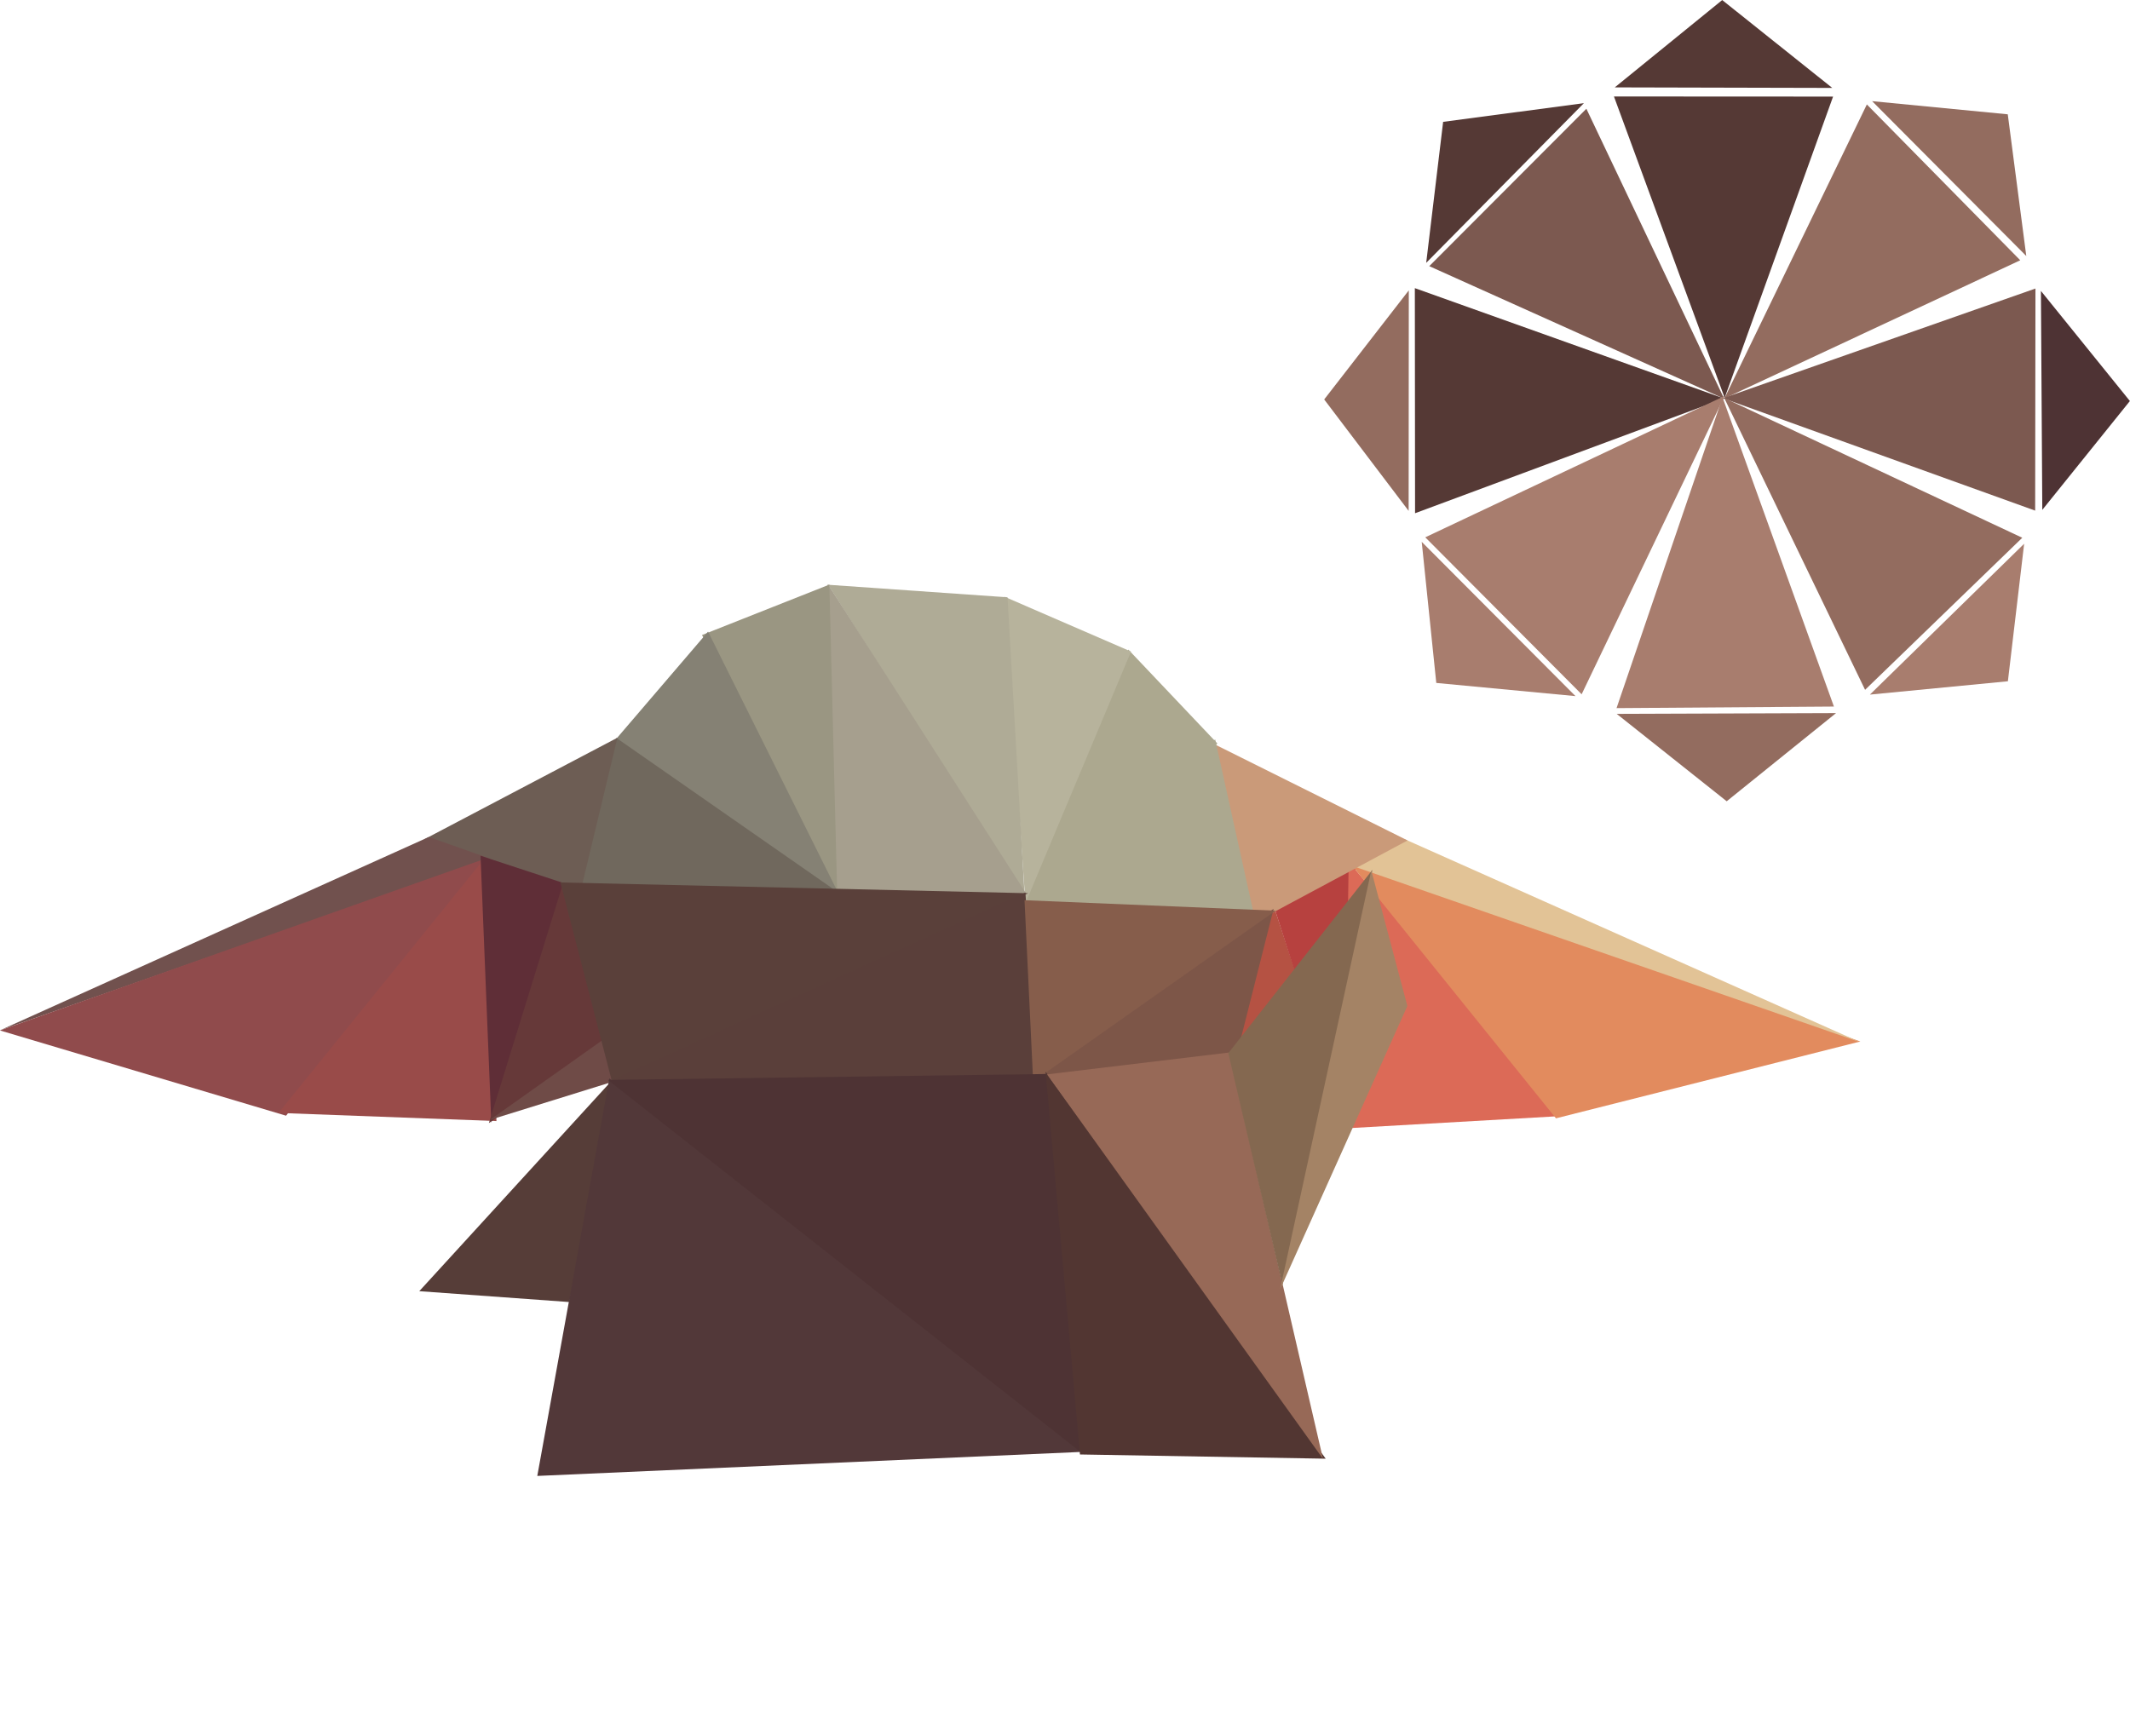 <svg id="Frame5" xmlns="http://www.w3.org/2000/svg" width="4115" height="3355" viewBox="0 0 4115 3355">
  <defs>
    <style>
      .cls-1 {
        fill: #b55243;
      }

      .cls-1, .cls-10, .cls-11, .cls-12, .cls-13, .cls-14, .cls-15, .cls-16, .cls-17, .cls-18, .cls-19, .cls-2, .cls-20, .cls-21, .cls-22, .cls-23, .cls-24, .cls-25, .cls-26, .cls-27, .cls-28, .cls-29, .cls-3, .cls-30, .cls-31, .cls-32, .cls-33, .cls-34, .cls-35, .cls-4, .cls-5, .cls-6, .cls-7, .cls-8, .cls-9 {
        fill-rule: evenodd;
      }

      .cls-2 {
        fill: #b7413f;
      }

      .cls-3 {
        fill: #dc6a57;
      }

      .cls-4 {
        fill: #e28b5e;
      }

      .cls-5 {
        fill: #e2c396;
      }

      .cls-6 {
        fill: #ca9a79;
      }

      .cls-7 {
        fill: #aca88f;
      }

      .cls-8 {
        fill: #b7b39c;
      }

      .cls-9 {
        fill: #afab96;
      }

      .cls-10 {
        fill: #a69f8e;
      }

      .cls-11 {
        fill: #9a9682;
      }

      .cls-12 {
        fill: #858174;
      }

      .cls-13 {
        fill: #70685d;
      }

      .cls-14 {
        fill: #6d5d54;
      }

      .cls-15 {
        fill: #71514e;
      }

      .cls-16 {
        fill: #904b4c;
      }

      .cls-17 {
        fill: #994b49;
      }

      .cls-18 {
        fill: #5f2e37;
      }

      .cls-19 {
        fill: #663939;
      }

      .cls-20 {
        fill: #6f4b47;
      }

      .cls-21 {
        fill: #5a403a;
      }

      .cls-22 {
        fill: #5a3f3a;
      }

      .cls-23 {
        fill: #7d5648;
      }

      .cls-24 {
        fill: #865d4b;
      }

      .cls-25 {
        fill: #563d38;
      }

      .cls-26 {
        fill: #523839;
      }

      .cls-27 {
        fill: #4e3334;
      }

      .cls-28 {
        fill: #523632;
      }

      .cls-29 {
        fill: #976957;
      }

      .cls-30 {
        fill: #846850;
      }

      .cls-31 {
        fill: #a48365;
      }

      .cls-32 {
        fill: #7c5950;
      }

      .cls-33 {
        fill: #a87d6e;
      }

      .cls-34 {
        fill: #936c5f;
      }

      .cls-35 {
        fill: #553935;
      }
    </style>
  </defs>
  <g id="Poly">
    <g id="EarLeft">
      <path id="Polygon_4" data-name="Polygon 4" class="cls-1" d="M2452,1724l152.1,463.37L2384,2042.5Z"/>
      <path id="Polygon_5" data-name="Polygon 5" class="cls-2" d="M2601,2188l-147.5-460,166-66Z"/>
      <path id="Polygon_6" data-name="Polygon 6" class="cls-3" d="M2605.57,1664.96L3017.5,2156.5l-420,24Z"/>
      <path id="Polygon_7" data-name="Polygon 7" class="cls-4" d="M2606.5,1665.5l987.5,347L3006,2161Z"/>
      <path id="Polygon_8" data-name="Polygon 8" class="cls-5" d="M3594,2014l-992-344.5,111.5-48Z"/>
      <path id="Polygon_9" data-name="Polygon 9" class="cls-6" d="M2348.03,1439l371.29,185L2419.7,1784.62Z"/>
    </g>
    <g id="LeftFace">
      <path id="Polygon_10" data-name="Polygon 10" class="cls-7" d="M1976,1746.65l371.61-317.87,76.97,347.79Z"/>
      <path id="Polygon_11" data-name="Polygon 11" class="cls-7" d="M1975.82,1749.22l204.06-494.02,172.05,181.48Z"/>
      <path id="Polygon_12" data-name="Polygon 12" class="cls-8" d="M1981.06,1745.51l-40.41-592.44,244.4,105.97Z"/>
    </g>
    <path id="Polygon_13" data-name="Polygon 13" class="cls-9" d="M1979.39,1729.13l-379.41-599.16,346.48,24.24Z"/>
    <path id="Polygon_14" data-name="Polygon 14" class="cls-10" d="M1599.19,1128.38l384.05,599.44-370.06-5.69Z"/>
    <path id="Polygon_15" data-name="Polygon 15" class="cls-11" d="M1617.38,1727l-261.16-499.93,246.05-97.45Z"/>
    <path id="Polygon_16" data-name="Polygon 16" class="cls-12" d="M1622.36,1731.44l-438.84-295.5,184.45-215.41Z"/>
    <path id="Polygon_17" data-name="Polygon 17" class="cls-13" d="M1616.64,1722.65l-500.46-5.11,74.66-291.56Z"/>
    <g id="EarRight">
      <path id="Polygon_18" data-name="Polygon 18" class="cls-14" d="M1192.85,1425.52l-72.82,303.43L819.638,1621.84Z"/>
      <path id="Polygon_19" data-name="Polygon 19" class="cls-15" d="M0.459,1990.71l827.93-373.32,118.676,41.88Z"/>
      <path id="Polygon_20" data-name="Polygon 20" class="cls-16" d="M-0.186,1991.13L940.8,1658.03,552.667,2155.92Z"/>
      <path id="Polygon_21" data-name="Polygon 21" class="cls-17" d="M937.878,1656.42l21.249,509.83-421.022-15.71Z"/>
      <path id="Polygon_22" data-name="Polygon 22" class="cls-18" d="M949.167,2169.61l-20.808-516.02L1091,1707.08Z"/>
      <path id="Polygon_23" data-name="Polygon 23" class="cls-19" d="M944.466,2170.19l143.034-462.5,78.4,305.26Z"/>
      <path id="Polygon_24" data-name="Polygon 24" class="cls-20" d="M946.716,2163.91l222.694-157.92,21.3,82.12Z"/>
    </g>
    <path id="Polygon_25" data-name="Polygon 25" class="cls-21" d="M1986.31,1726l-802.8,368.73L1082.7,1705.2Z"/>
    <path id="Polygon_26" data-name="Polygon 26" class="cls-22" d="M1178.39,2089L1981,1724.69l25.43,361.88Z"/>
    <g id="LeftCuff">
      <path id="Polygon_3" data-name="Polygon 3" class="cls-23" d="M2460.56,1756.13L2388,2043.5l-408.99,45.06Z"/>
      <path id="Polygon_27" data-name="Polygon 27" class="cls-24" d="M2464.41,1759.71L1996,2089.83l-16.68-350.3Z"/>
    </g>
    <g id="RightArm">
      <path id="Polygon_28" data-name="Polygon 28" class="cls-25" d="M1182.22,2087.78L1100,2516l-290-21Z"/>
    </g>
    <path id="Polygon_29" data-name="Polygon 29" class="cls-26" d="M2093.61,2805.39L1038,2852l139.22-768.22Z"/>
    <path id="Polygon_30" data-name="Polygon 30" class="cls-27" d="M2090.47,2808l-916.16-721.22L2023,2075.31Z"/>
    <g id="LeftLeg">
      <path id="Polygon_31" data-name="Polygon 31" class="cls-28" d="M2020,2070.78l541.14,747.91-474.75-8.16Z"/>
      <path id="Polygon_32" data-name="Polygon 32" class="cls-29" d="M2022.78,2076.08l351.61-42.22L2555.92,2819Z"/>
    </g>
    <g id="LeftArm">
      <path id="Polygon_1" data-name="Polygon 1" class="cls-30" d="M2651.38,1680.85l-173.79,802.13L2373,2035Z"/>
      <path id="Polygon_2" data-name="Polygon 2" class="cls-31" d="M2649.23,1681.97l69.69,261.95-245.84,547.55Z"/>
    </g>
    <g id="Rocks">
      <g id="RockRight">
        <path id="Polygon_34" data-name="Polygon 34" class="cls-32" d="M3331.03,770.567l-569.8-256.256,303.54-304.16Z"/>
        <path id="Polygon_35" data-name="Polygon 35" class="cls-33" d="M3327.83,767.952L3123.05,1368.33l419.96-3.02Z"/>
        <path id="Polygon_36" data-name="Polygon 36" class="cls-34" d="M3331.41,769.945l275.22-568.124,296.36,301.13Z"/>
        <path id="Polygon_33" data-name="Polygon 33" class="cls-35" d="M3330.62,770.045L2733.79,991.739l-0.42-434.961Z"/>
        <g id="Crumbs">
          <path id="Polygon_39" data-name="Polygon 39" class="cls-35" d="M2788.03,235.42l271.94-36.063L2755.3,507.909Z"/>
          <path id="Polygon_43" data-name="Polygon 43" class="cls-34" d="M2721.39,987.178l-163.15-215.3,163.46-210.8Z"/>
          <path id="Polygon_40" data-name="Polygon 40" class="cls-34" d="M3914.63,494.707L3616.81,195.468l262.04,25.411Z"/>
          <path id="Polygon_41" data-name="Polygon 41" class="cls-35" d="M3539.79,169.883l-420.17-1.026L3327.19,0.1Z"/>
          <path id="Polygon_42" data-name="Polygon 42" class="cls-34" d="M3123.37,1379.45l423.76-1.53-211.28,170.39Z"/>
        </g>
      </g>
      <g id="RockLeft">
        <path id="Polygon_34_copy" data-name="Polygon 34 copy" class="cls-32" d="M3931.77,986.7l0.58-429.16L3328.62,769.464Z"/>
        <path id="Polygon_35_copy" data-name="Polygon 35 copy" class="cls-33" d="M3055.6,1341.6l276.26-576.52-578.35,273.2Z"/>
        <path id="Polygon_36_copy" data-name="Polygon 36 copy" class="cls-34" d="M3331.1,769.051l575.8,270.079-303.7,293.85Z"/>
        <path id="Polygon_33_copy" data-name="Polygon 33 copy" class="cls-35" d="M3118.03,186.425l423.34,0.216-209.47,582.1Z"/>
        <g id="Crumbs-2" data-name="Crumbs">
          <path id="Polygon_42_copy" data-name="Polygon 42 copy" class="cls-27" d="M3945.56,985.256l-2.65-423.078,171.87,212.753Z"/>
          <path id="Polygon_42_copy_2" data-name="Polygon 42 copy 2" class="cls-33" d="M2774.78,1319.66l-28.14-272.69,297.08,298.17Z"/>
          <path id="Polygon_42_copy_3" data-name="Polygon 42 copy 3" class="cls-33" d="M3612.51,1342.21l298-291.51-31.43,265.74Z"/>
        </g>
      </g>
    </g>
  </g>
</svg>
